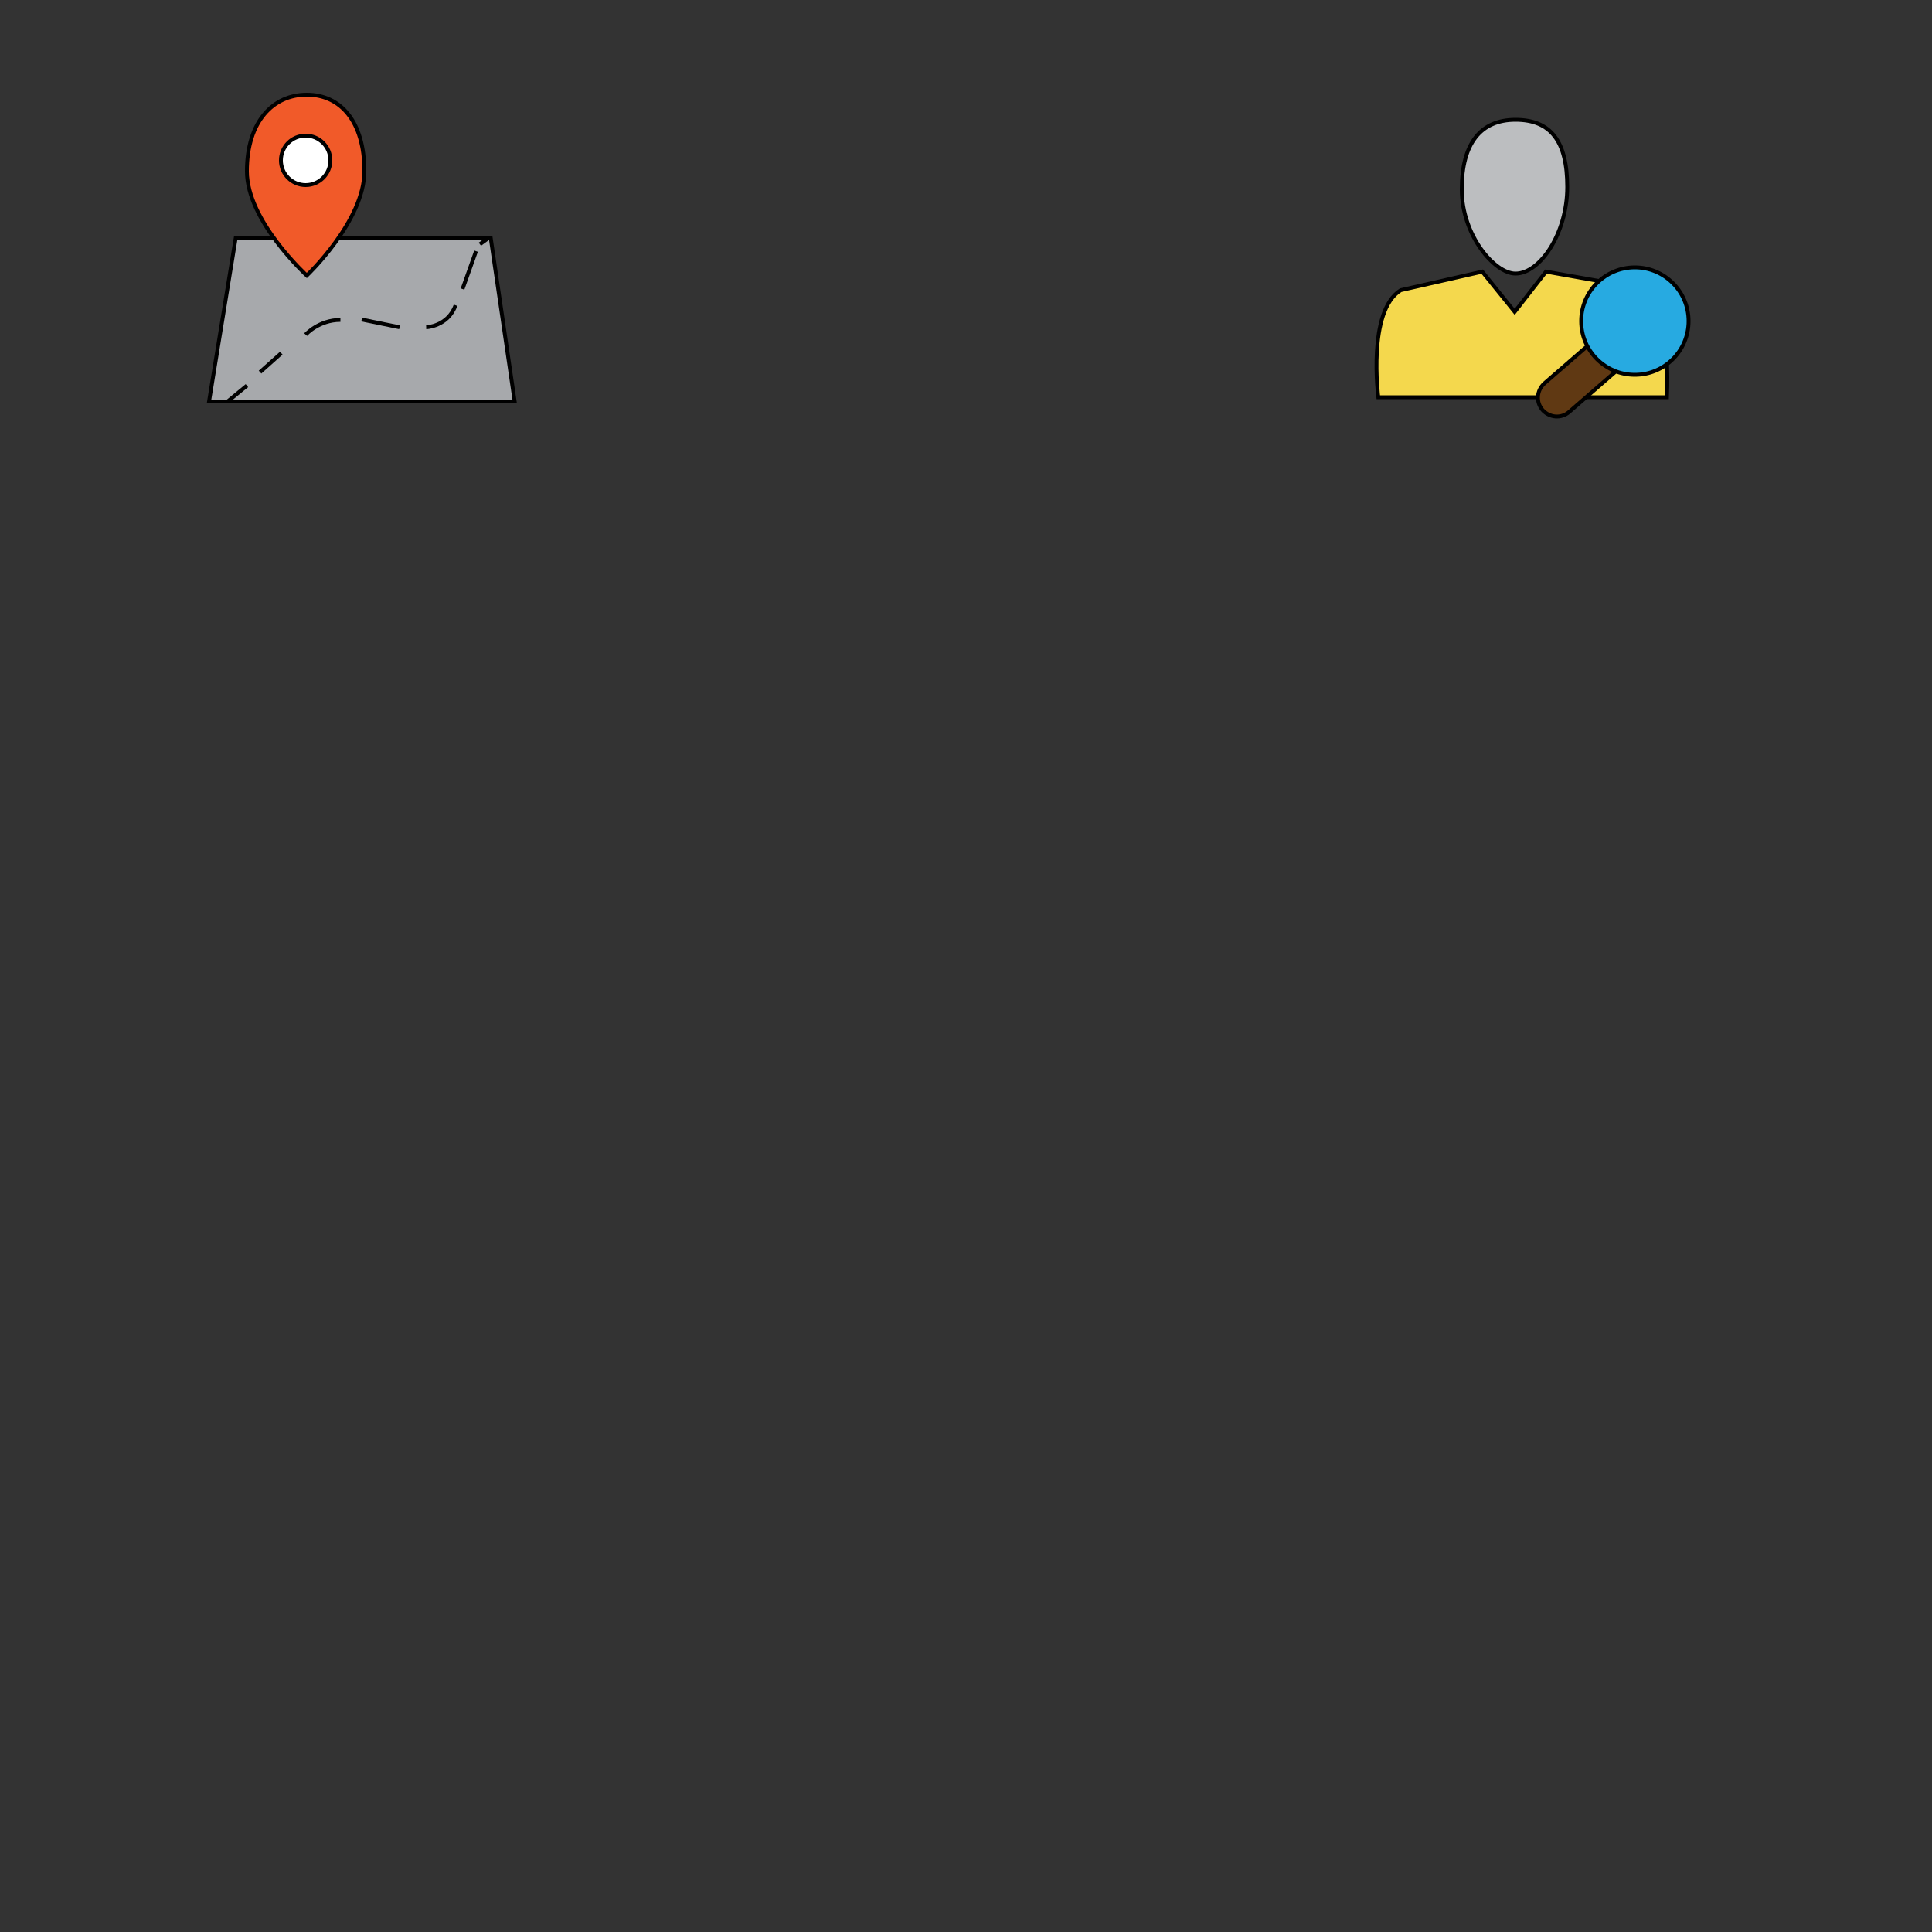 <?xml version="1.0" encoding="utf-8"?>
<!-- Generator: Adobe Illustrator 24.0.1, SVG Export Plug-In . SVG Version: 6.00 Build 0)  -->
<svg version="1.1" id="Layer_1" xmlns="http://www.w3.org/2000/svg" xmlns:xlink="http://www.w3.org/1999/xlink" x="0px" y="0px"
	 viewBox="0 0 500 500" style="enable-background:new 0 0 500 500;" xml:space="preserve">
<rect x="0" y="0" width="500" height="500" fill="#333333" stroke="none"/>
<style type="text/css">
	.st0{fill:none;}
	.st1{fill:#A7A9AC;stroke:#000000;stroke-miterlimit:10;}
	.st2{fill:#F15A29;stroke:#000000;stroke-miterlimit:10;}
	.st3{fill:#FFFFFF;stroke:#000000;stroke-miterlimit:10;}
	.st4{fill:none;stroke:#000000;stroke-miterlimit:10;}
	.st5{fill:#BCBEC0;stroke:#000000;stroke-miterlimit:10;}
	.st6{fill:#F4D84D;stroke:#000000;stroke-miterlimit:10;}
	.st7{fill:#603913;stroke:#000000;stroke-miterlimit:10;}
	.st8{fill:#27AAE1;stroke:#000000;stroke-miterlimit:10;}
</style>
<rect x="44.3" y="17.8" class="st0" width="100" height="100"/>
<rect x="343.9" y="17.8" class="st0" width="100" height="100"/>
<polygon class="st1" points="133.2,103.9 54.1,103.9 61,61.6 127,61.6 "/>
<path class="st2" d="M94.3,44.3c0,12.9-14.9,27-14.9,27s-15.5-14.1-15.5-27s6.8-19.8,15.5-19.8S94.3,31.4,94.3,44.3z"/>
<circle class="st3" cx="79.1" cy="41.5" r="6.4"/>
<line class="st4" x1="58.9" y1="103.9" x2="63.9" y2="99.8"/>
<line class="st4" x1="67.3" y1="96.3" x2="72.8" y2="91.4"/>
<path class="st4" d="M79.1,86.6c0,0,3.4-3.8,9-3.8"/>
<line class="st4" x1="93.6" y1="82.7" x2="103.4" y2="84.7"/>
<path class="st4" d="M110.3,84.7c0,0,5.6-0.2,7.6-5.7"/>
<line class="st4" x1="119.7" y1="74.8" x2="123.2" y2="65"/>
<path class="st5" d="M405.6,48.4c0,11.9-7,22.4-13.4,22.4c-5.4,0-13.9-9.9-13.9-21.8S383.2,31,392.2,31
	C401.3,31,405.6,36.5,405.6,48.4z"/>
<path class="st6" d="M356.7,102.8c0,0-2.9-22.3,5.8-27.7l21.1-4.8l8.4,10.4l8.1-10.4l22.6,4c0,0,9.9-0.5,8.7,28.5L356.7,102.8
	L356.7,102.8z"/>
<path class="st7" d="M414.9,86l-15.2,13.2c-2,1.8-2.3,4.8-0.5,6.9l0,0c1.8,2,4.8,2.3,6.9,0.5l15.2-13.2c2-1.8,2.3-4.8,0.5-6.9l0,0
	C420,84.5,416.9,84.3,414.9,86z"/>
<circle class="st8" cx="423.1" cy="83.1" r="13.9"/>
<line class="st4" x1="126.4" y1="61.6" x2="124.2" y2="63.2"/>
</svg>

